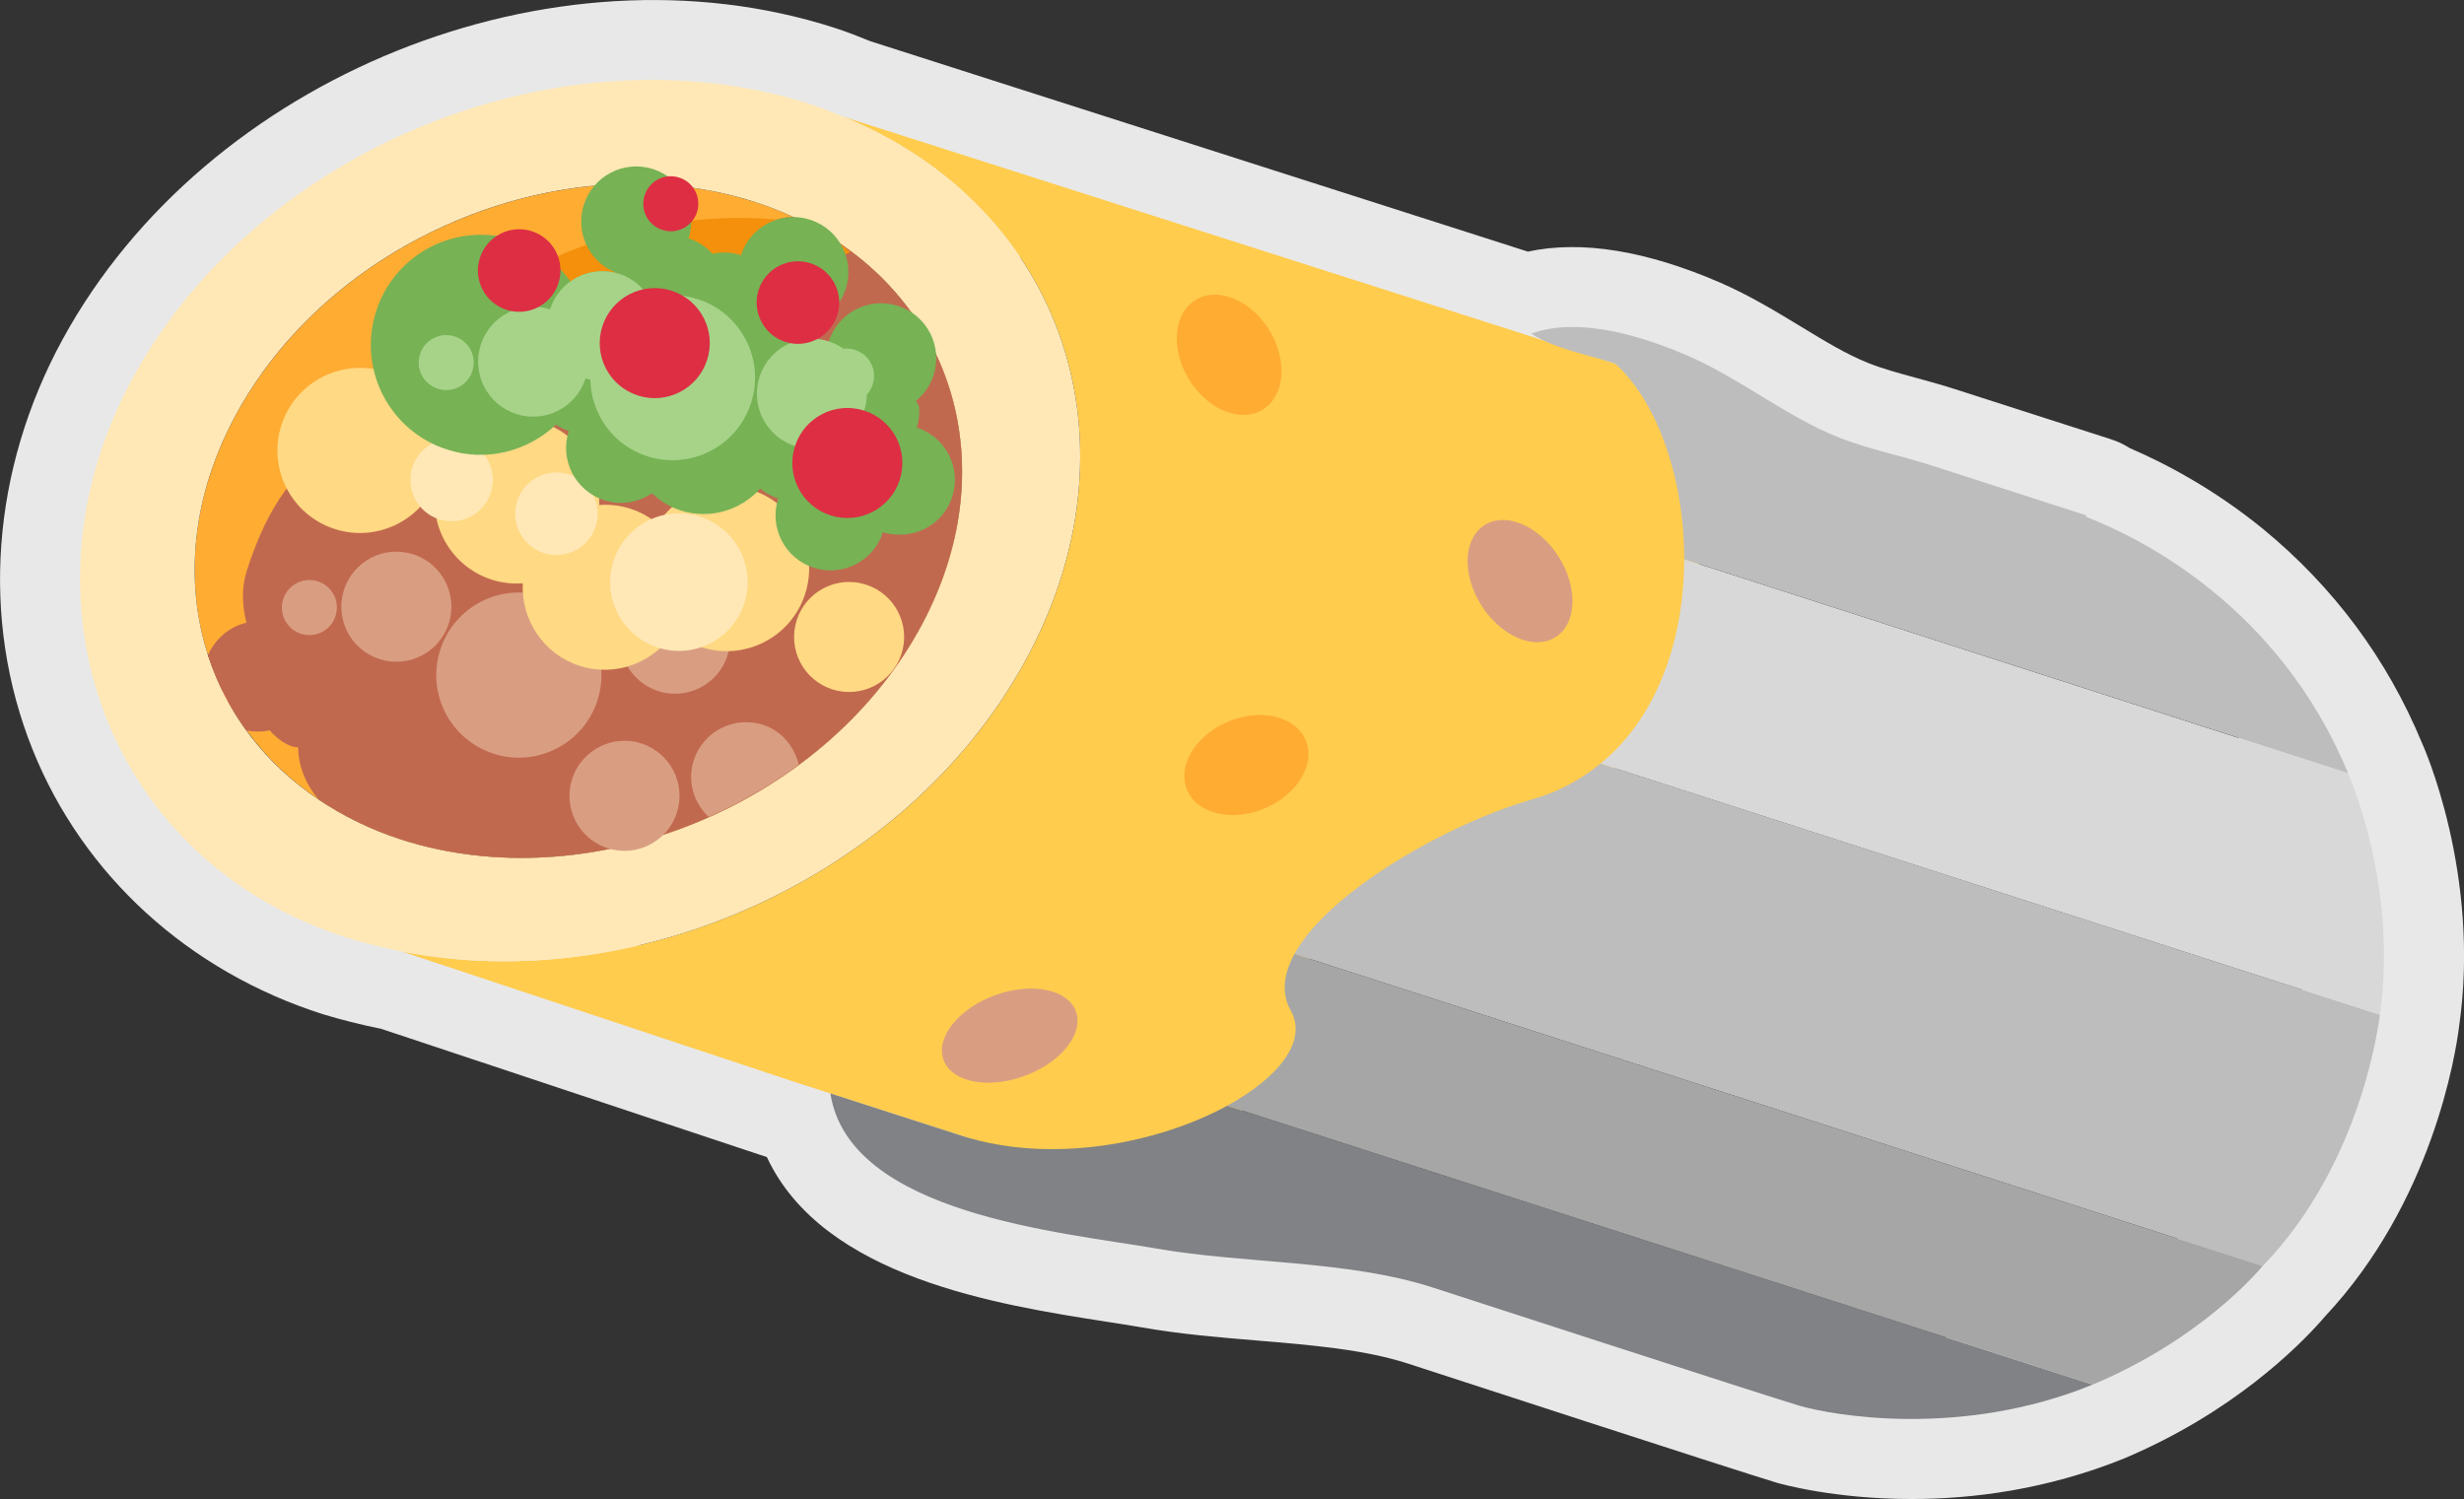 <?xml version="1.0" encoding="utf-8"?>
<!-- Generator: Adobe Illustrator 16.0.0, SVG Export Plug-In . SVG Version: 6.00 Build 0)  -->
<!DOCTYPE svg PUBLIC "-//W3C//DTD SVG 1.1//EN" "http://www.w3.org/Graphics/SVG/1.1/DTD/svg11.dtd">
<svg version="1.1" id="Layer_1" xmlns="http://www.w3.org/2000/svg" xmlns:xlink="http://www.w3.org/1999/xlink" x="0px" y="0px"
	 width="61.566px" height="37.457px" viewBox="0 0 61.566 37.457" enable-background="new 0 0 61.566 37.457" xml:space="preserve">
<rect x="0" y="0" width="61.566" height="37.457" fill="#333333" stroke="none"/>
<g>
	<g>
		<g>
			<path fill="#FFFFFF" d="M47.765,36.96c-1.864,0-3.141-0.363-3.233-0.391c-0.825-0.244-8.861-2.862-9.203-2.974
				c-1.145-0.369-2.476-0.48-3.885-0.598c-0.93-0.078-1.89-0.158-2.818-0.32c-0.261-0.046-0.556-0.092-0.879-0.142
				c-2.684-0.418-7.013-1.091-8.214-4.029l-0.183-0.058l-9.7-3.227c-0.514-0.104-0.984-0.221-1.435-0.358
				c-3.212-1.021-5.734-3.324-6.937-6.321c-1.249-3.114-0.983-6.698,0.729-9.832C5.483,2.351,13.87-1.03,20.703,1.172
				c0.297,0.095,0.585,0.21,0.873,0.327l16.576,5.306c1.262-0.312,2.816-0.069,4.637,0.718c0.711,0.312,1.34,0.695,1.949,1.065
				c0.608,0.37,1.183,0.72,1.758,0.947c0.366,0.147,0.793,0.265,1.245,0.388c0.329,0.09,0.655,0.18,0.965,0.28l3.888,1.249
				c0.139,0.045,0.267,0.108,0.381,0.187c0.861,0.365,2.045,0.982,3.256,1.968c1.698,1.397,2.981,3.125,3.817,5.139
				c0.038,0.079,1.428,3.165,0.899,6.829c-0.084,0.677-0.646,4.247-3.239,6.997c-0.022,0.029-0.047,0.058-0.072,0.085
				c-0.573,0.648-2.151,2.229-4.762,3.326C51.004,36.742,49.208,36.96,47.765,36.96z M22.242,27.138
				c0.304,1.553,4.122,2.147,5.966,2.434c0.345,0.054,0.661,0.104,0.936,0.151c0.794,0.139,1.646,0.21,2.549,0.286
				c1.517,0.126,3.085,0.257,4.562,0.733c2.885,0.94,8.5,2.764,9.125,2.949c0.025,0.008,3.09,0.841,6.35-0.481
				c1.952-0.821,3.138-1.963,3.6-2.473c0.039-0.053,0.082-0.104,0.128-0.151c2.056-2.121,2.476-5.072,2.518-5.401
				c0.403-2.807-0.664-5.218-0.675-5.241c-0.667-1.603-1.659-2.938-2.969-4.016c-1.11-0.904-2.204-1.404-2.756-1.622
				c-0.067-0.026-0.132-0.057-0.193-0.092l-3.599-1.156c-0.269-0.088-0.549-0.163-0.831-0.24c-0.516-0.142-1.048-0.287-1.568-0.496
				c-0.804-0.318-1.516-0.752-2.204-1.171c-0.549-0.333-1.067-0.648-1.588-0.877c-0.763-0.331-1.462-0.531-2.013-0.587
				c-0.393,0.324-0.939,0.438-1.452,0.259l-0.467-0.149L20.606,4.339c-0.037-0.012-0.073-0.025-0.109-0.04
				c-0.243-0.099-0.473-0.194-0.712-0.271C14.253,2.244,7.46,4.99,4.64,10.149c-1.281,2.345-1.491,4.997-0.577,7.276
				c0.88,2.195,2.672,3.819,5.046,4.574c0.362,0.111,0.764,0.21,1.212,0.297c0.063,0.013,0.126,0.029,0.187,0.05l10.699,3.544
				C21.771,26.069,22.171,26.561,22.242,27.138z"/>
		</g>
		<g>
			<path fill="#E8E8E8" d="M47.765,37.457c-1.944,0-3.277-0.38-3.374-0.408c-0.833-0.246-8.875-2.866-9.217-2.978
				c-1.089-0.351-2.393-0.46-3.772-0.575c-0.94-0.078-1.912-0.159-2.862-0.326c-0.259-0.045-0.551-0.091-0.869-0.14
				c-2.736-0.426-7.106-1.106-8.51-4.117l-9.64-3.206c-0.519-0.105-0.994-0.225-1.452-0.364c-3.36-1.069-5.997-3.478-7.255-6.614
				c-1.305-3.253-1.029-6.992,0.755-10.258c3.586-6.56,12.24-10.051,19.288-7.774c0.302,0.097,0.597,0.213,0.891,0.333l16.427,5.257
				c1.341-0.288,2.954-0.027,4.814,0.778c0.743,0.326,1.387,0.718,2.01,1.096c0.59,0.359,1.146,0.698,1.683,0.91
				c0.342,0.138,0.755,0.251,1.192,0.37c0.337,0.092,0.67,0.185,0.987,0.287l3.888,1.249c0.168,0.055,0.323,0.129,0.465,0.22
				c0.89,0.382,2.099,1.017,3.333,2.022c1.765,1.452,3.096,3.244,3.964,5.334c0.033,0.068,1.481,3.285,0.933,7.093
				c-0.086,0.694-0.668,4.393-3.355,7.253c-0.025,0.032-0.052,0.062-0.08,0.093c-0.596,0.673-2.236,2.315-4.938,3.452
				C51.129,37.23,49.265,37.457,47.765,37.457z M22.735,27.057c0.262,1.198,4.235,1.816,5.549,2.021
				c0.349,0.055,0.669,0.104,0.947,0.153c0.77,0.135,1.611,0.205,2.503,0.279c1.545,0.129,3.142,0.263,4.673,0.757
				c2.32,0.756,8.471,2.755,9.114,2.945c0.729,0.214,3.415,0.591,6.02-0.466c1.869-0.786,3.017-1.909,3.402-2.329
				c0.047-0.062,0.099-0.122,0.153-0.179c1.977-2.039,2.365-4.991,2.381-5.116c0.382-2.658-0.625-4.951-0.635-4.975
				c-0.642-1.539-1.585-2.809-2.83-3.834c-1.057-0.859-2.097-1.336-2.622-1.542c-0.072-0.028-0.142-0.061-0.209-0.097l-3.554-1.142
				c-0.262-0.085-0.534-0.159-0.809-0.234c-0.529-0.145-1.076-0.294-1.623-0.514c-0.841-0.333-1.571-0.777-2.277-1.207
				c-0.534-0.325-1.039-0.632-1.529-0.848c-0.744-0.322-1.29-0.466-1.676-0.523c-0.505,0.327-1.146,0.424-1.754,0.21l-0.445-0.142
				l-17.061-5.46c-0.05-0.017-0.099-0.034-0.146-0.054c-0.231-0.094-0.448-0.185-0.675-0.258C14.404,2.819,7.742,5.515,5.078,10.389
				c-1.209,2.214-1.41,4.711-0.552,6.852c0.823,2.053,2.505,3.574,4.733,4.283c0.34,0.104,0.726,0.199,1.157,0.283
				c0.084,0.017,0.166,0.038,0.247,0.065l10.692,3.541C22.103,25.649,22.635,26.296,22.735,27.057z"/>
		</g>
	</g>
	<g transform="matrix(1.25 0 0 -1.25 0 45)">
		<g>
			<g>
				<path fill="#FFCC4D" d="M32.6,28.61c-0.009,0.009-0.018,0.02-0.027,0.029l-1.837,0.592l-0.259,0.084l-13.624,4.353
					c4.416-1.806,6.046-6.561,3.605-10.947c-2.371-4.262-7.746-6.667-12.431-5.74l7.816-2.596l3.664-1.181
					c1.81-0.583,3.953-0.146,5.316,0.598c1.027,0.56,1.611,1.295,1.27,1.902c-0.198,0.349-0.143,0.736,0.073,1.132
					c0.697,1.27,3.125,2.629,4.753,3.09c0.534,0.151,0.981,0.402,1.366,0.716c1.165,0.952,1.67,2.534,1.671,4.084
					C33.957,26.295,33.447,27.82,32.6,28.61z"/>
			</g>
			<g>
				<g>
					<path fill="#FFAC33" d="M25.579,21.648c-0.578,0.187-1.344-0.083-1.712-0.604c-0.368-0.52-0.196-1.092,0.382-1.278
						c0.579-0.188,1.345,0.084,1.712,0.603C26.329,20.89,26.157,21.462,25.579,21.648"/>
				</g>
				<g>
					<path fill="#D99E82" d="M30.329,25.557c-0.578,0.187-1.022-0.188-0.992-0.836c0.031-0.648,0.523-1.325,1.103-1.511
						c0.578-0.186,1.022,0.188,0.991,0.836C31.4,24.695,30.907,25.371,30.329,25.557"/>
				</g>
				<g>
					<path fill="#FFAC33" d="M25.616,28.57c-0.006-0.637-0.478-1.001-1.058-0.815c-0.578,0.187-1.041,0.854-1.036,1.491
						c0.005,0.635,0.479,1.001,1.057,0.815C25.158,29.873,25.622,29.206,25.616,28.57"/>
				</g>
				<g>
					<path fill="#D99E82" d="M21.23,14.96c-0.476-0.485-1.33-0.727-1.908-0.541c-0.578,0.186-0.662,0.73-0.186,1.216
						c0.476,0.485,1.329,0.727,1.908,0.541C21.622,15.989,21.705,15.446,21.23,14.96"/>
				</g>
			</g>
		</g>
		<g>
			<g>
				<g>
					<path fill="#FFAC33" d="M18.214,29.758c-0.195,0.27-0.417,0.524-0.664,0.761c-0.084,0.082-0.173,0.162-0.266,0.238
						c-0.152,0.128-0.298,0.258-0.466,0.373c-0.003,0.001-0.005,0.002-0.006,0.004c-0.058,0.04-0.111,0.088-0.173,0.127
						c-0.005,0.005,0.005,0.018,0.002,0.024c0.001,0,0.001-0.001,0.001-0.001c-0.001,0.001-0.002,0.001-0.004,0.002
						c0.002,0,0.003,0,0.003-0.001c0,0,0,0,0,0.001c-0.001,0.001-0.016-0.006-0.02-0.006c-0.004,0-0.015-0.004-0.02-0.005
						c-0.002,0.001-0.007,0-0.007,0s-0.001-0.002-0.001-0.003c-0.002,0-0.005-0.001-0.005-0.001s-0.001-0.001-0.001-0.001
						c0.001,0.001,0.015,0.009,0.016,0.009c0.007,0.004,0.033,0.016,0.033,0.016v0.001l0.014-0.027c0,0-0.038-0.02-0.045-0.023
						l-0.005-0.002l0,0l0,0H16.6v-0.001l-0.002-0.001c0,0-0.005,0.014-0.005,0.014c-0.001,0,0.002-0.008,0.002-0.008
						c-0.002,0,0.002-0.007,0.002-0.007h-0.001h0.002c0-0.001-0.002,0-0.002,0h-0.001l0,0c-0.27,0.224-0.472,0.285-0.723,0.402
						l-0.004,0.007l-0.002,0.004c-0.113,0.001-0.226-0.016-0.332-0.048c-0.002,0-0.002,0.002-0.004,0.002
						c0.107,0.034,0.218,0.052,0.332,0.051c0.001,0,0.001,0,0.001,0c0.001,0,0.001,0.001,0.002,0.001
						c-0.013,0.005-0.025,0.011-0.037,0.016c-0.23,0.105-0.471,0.2-0.723,0.281c-0.045,0.014-0.09,0.027-0.135,0.04
						c-0.009,0.003-0.017,0.005-0.027,0.009c-0.355,0.105-0.718,0.186-1.085,0.238c-0.007,0.002-0.014,0.002-0.021,0.003
						c-0.027,0.005-0.057,0.009-0.089,0.011c-0.064,0.008-0.127,0.016-0.191,0.023c-0.177,0.018-0.354,0.031-0.531,0.038
						c-0.38,0.015-0.762,0.004-1.143-0.032l0,0c-2.88-0.271-5.708-1.955-7.127-4.506c-0.918-1.65-1.077-3.366-0.606-4.852
						c-0.001-0.001-0.002-0.001-0.002-0.002c0.001-0.002,0-0.003,0-0.003c0.001,0,0.002,0,0.003-0.001
						c0.001-0.002,0.002-0.005,0.002-0.007c0.001,0.001,0.002,0.004,0.003,0.006c0.005-0.002,0.01-0.003,0.015-0.004
						c0.001-0.009,0.002-0.021,0.003-0.027c0.001-0.002,0-0.009,0-0.009c0.001-0.001-0.002-0.005-0.002-0.006
						c0.019-0.058,0.037-0.117,0.059-0.174c0.003-0.008,0.005-0.017,0.008-0.025c0.02-0.052,0.04-0.104,0.061-0.155
						c0.005-0.014,0.011-0.029,0.016-0.043c0.02-0.047,0.041-0.093,0.062-0.139c0.009-0.02,0.017-0.04,0.026-0.059
						c0.02-0.041,0.039-0.082,0.059-0.123c0.013-0.025,0.025-0.05,0.038-0.075c0.018-0.035,0.037-0.07,0.056-0.105
						c0.016-0.03,0.033-0.06,0.05-0.091c0.017-0.03,0.035-0.06,0.053-0.09c-0.018,0.03-0.036,0.06-0.053,0.09
						c-0.017,0.03-0.034,0.061-0.05,0.091c-0.02,0.035-0.038,0.07-0.056,0.105c-0.013,0.025-0.026,0.05-0.038,0.075
						c-0.02,0.041-0.04,0.081-0.059,0.123c-0.009,0.019-0.017,0.039-0.027,0.058c-0.02,0.047-0.041,0.093-0.061,0.14
						c-0.006,0.014-0.011,0.028-0.017,0.042c-0.021,0.052-0.041,0.103-0.061,0.155c-0.003,0.008-0.005,0.016-0.009,0.024
						c-0.02,0.055-0.041,0.111-0.059,0.167c0.017-0.052,0.036-0.104,0.055-0.155c0.005-0.012,0.009-0.024,0.013-0.036
						c0-0.002,0.001-0.002,0.001-0.003c0.016-0.041,0.032-0.083,0.049-0.123c0.004-0.011,0.009-0.023,0.013-0.034
						c0.005-0.013,0.009-0.025,0.014-0.037c0.021-0.05,0.043-0.098,0.065-0.147c0.002-0.005,0.005-0.01,0.007-0.015
						c0.005-0.01,0.009-0.021,0.014-0.031c0-0.001,0.001-0.002,0.002-0.003c0.001-0.002,0.002-0.004,0.002-0.006
						c0.017-0.037,0.036-0.073,0.054-0.11c0.002-0.005-0.015-0.021-0.012-0.027c0.009-0.018-0.002-0.046,0.008-0.064
						c0.001-0.002,0.002-0.004,0.003-0.006c0.001-0.002,0.001-0.002,0.002-0.003c0.002-0.002,0.023,0.005,0.023,0.003
						c0.017-0.033,0.045-0.059,0.062-0.091c0.002-0.005,0.009-0.006,0.012-0.011c0.015-0.027,0.031-0.052,0.046-0.077
						c0.02-0.034,0.041-0.067,0.061-0.101c0.002-0.002,0.003-0.003,0.004-0.005c0.013-0.022,0.027-0.042,0.04-0.064
						c0.004-0.006,0.008-0.013,0.012-0.02c0.005-0.008,0.01-0.016,0.016-0.023c0.013-0.02,0.025-0.04,0.038-0.059
						c0.002-0.004,0.004-0.007,0.006-0.01c0.002-0.002,0.002-0.003,0.003-0.005c0.016-0.023,0.031-0.047,0.047-0.07
						c0.003-0.005,0.005-0.009,0.009-0.013c0.023-0.033,0.045-0.066,0.069-0.098c0.007-0.009,0.013-0.019,0.02-0.028h0.001
						c0.005-0.006,0.01-0.012,0.015-0.02c0.147-0.02,0.147-0.02,0.001,0c0.381-0.52,0.861-0.981,1.434-1.363
						c0.391-0.261,0.82-0.488,1.293-0.67c0.113-0.044,0.229-0.086,0.347-0.124c1.336-0.43,2.781-0.471,4.179-0.188c0,0,0,0-0.001,0
						c0.36,0.073,0.717,0.168,1.068,0.283c2.12,0.695,4.021,2.136,5.103,4.082c0.339,0.609,0.573,1.227,0.713,1.839
						c0.254,1.116,0.187,2.212-0.166,3.197c-0.059,0.164-0.127,0.326-0.201,0.484C18.572,29.209,18.406,29.491,18.214,29.758z
						 M4.176,22.916c0,0-0.001,0.001-0.002,0.002C4.175,22.918,4.176,22.917,4.176,22.916C4.176,22.917,4.176,22.916,4.176,22.916z"
						/>
				</g>
				<g>
					<path fill="#FFAC33" d="M16.6,31.259c-0.005,0.003-0.012,0.008-0.017,0.011l-0.004-0.002
						C16.587,31.266,16.592,31.262,16.6,31.259"/>
				</g>
			</g>
			<g>
				<path fill="#C1694F" d="M4.155,22.9c0.003-0.009,0.008-0.018,0.012-0.029c-0.004,0.011-0.007,0.022-0.01,0.032
					C4.156,22.902,4.155,22.902,4.155,22.9"/>
			</g>
			<g>
				<path fill="#FFE8B6" d="M16.852,33.668c-0.215,0.088-0.43,0.177-0.659,0.251c-4.914,1.584-11.009-0.841-13.533-5.462
					C0.205,23.963,2.17,18.766,6.924,17.26c0.362-0.115,0.731-0.205,1.103-0.279c4.685-0.927,10.059,1.478,12.43,5.74
					C22.898,27.107,21.27,31.862,16.852,33.668z M18.363,23.396c-1.956-3.518-6.591-5.388-10.348-4.176
					c-0.612,0.196-1.156,0.47-1.641,0.793c-1.078,0.719-1.831,1.716-2.207,2.858c-0.004,0.011-0.009,0.02-0.012,0.029
					c0,0.002,0.001,0.002,0.002,0.003c-0.48,1.492-0.327,3.219,0.598,4.879c1.957,3.518,6.591,5.388,10.348,4.176
					c0.544-0.174,1.033-0.41,1.477-0.686l0.002-0.002c0.006-0.003,0.012-0.008,0.017-0.011
					C19.21,29.623,20.034,26.398,18.363,23.396z"/>
			</g>
			<g>
				<path fill="#C1694F" d="M18.364,23.396c1.67,3.001,0.846,6.227-1.764,7.863c-0.008,0.002-0.013,0.007-0.021,0.009l0.004,0.002
					c-0.002,0.001-0.002,0.001-0.002,0.002L9.605,27.77c-1.245,0.087-2.109-0.222-2.798-0.596c-1.073-0.58-1.564-1.623-1.874-2.583
					c-0.11-0.342-0.092-0.706-0.007-1.04c-0.334-0.073-0.621-0.315-0.77-0.648c0.004-0.01,0.007-0.021,0.011-0.03
					c0.173-0.526,0.427-1.026,0.756-1.477c0.157-0.028,0.316-0.029,0.466,0.005c0.127-0.143,0.278-0.268,0.473-0.33
					c0.031-0.01,0.064-0.004,0.097-0.011c0.006-0.391,0.162-0.754,0.412-1.045c0,0,0.001-0.001,0.002-0.002
					c0.484-0.323,1.029-0.595,1.64-0.794C11.773,18.008,16.407,19.878,18.364,23.396"/>
			</g>
			<g>
				<path fill="#F4900C" d="M9.71,27.562l7.29,3.4c-0.261,0.209-0.555,0.402-0.895,0.576c-3.524,0.577-7.485-1.247-9.257-4.43
					l0.012-0.038C7.549,27.444,8.466,27.649,9.71,27.562"/>
			</g>
			<g>
				<g>
					<path fill="#D99E82" d="M8.97,23.534c-0.187-0.578-0.807-0.896-1.385-0.709c-0.578,0.187-0.895,0.805-0.709,1.384
						c0.188,0.579,0.806,0.896,1.384,0.71C8.838,24.733,9.156,24.112,8.97,23.534"/>
				</g>
				<g>
					<path fill="#D99E82" d="M11.942,21.999c-0.28-0.868-1.21-1.344-2.077-1.065c-0.866,0.28-1.345,1.209-1.064,2.077
						c0.28,0.868,1.209,1.344,2.076,1.064C11.745,23.796,12.222,22.867,11.942,21.999"/>
				</g>
				<g>
					<path fill="#D99E82" d="M14.542,22.895c-0.187-0.578-0.807-0.896-1.385-0.71c-0.578,0.187-0.895,0.805-0.709,1.385
						c0.188,0.578,0.806,0.895,1.384,0.709C14.41,24.092,14.728,23.473,14.542,22.895"/>
				</g>
				<g>
					<path fill="#D99E82" d="M6.707,23.686c-0.093-0.29-0.402-0.448-0.691-0.355c-0.29,0.094-0.448,0.403-0.355,0.692
						c0.093,0.289,0.402,0.448,0.692,0.355C6.642,24.285,6.801,23.976,6.707,23.686"/>
				</g>
				<g>
					<path fill="#D99E82" d="M13.53,19.754c-0.187-0.578-0.805-0.895-1.384-0.71c-0.578,0.187-0.896,0.805-0.71,1.385
						c0.188,0.578,0.807,0.896,1.385,0.709C13.398,20.951,13.716,20.332,13.53,19.754"/>
				</g>
				<g>
					<path fill="#D99E82" d="M15.252,21.51c-0.578,0.186-1.198-0.131-1.385-0.709c-0.134-0.417,0-0.85,0.298-1.132
						c0.636,0.283,1.243,0.631,1.801,1.044C15.879,21.073,15.63,21.387,15.252,21.51"/>
				</g>
			</g>
			<g>
				<g>
					<path fill="#FFD983" d="M7.702,28.566c-0.866,0.28-1.796-0.196-2.077-1.064c-0.28-0.868,0.198-1.797,1.065-2.077
						c0.866-0.279,1.796,0.196,2.076,1.064C9.046,27.357,8.569,28.287,7.702,28.566z"/>
				</g>
				<g>
					<path fill="#FFD983" d="M17.31,24.313c-0.578,0.187-1.197-0.13-1.384-0.709c-0.186-0.579,0.131-1.198,0.709-1.384
						c0.58-0.186,1.198,0.131,1.385,0.709C18.206,23.507,17.889,24.127,17.31,24.313z"/>
				</g>
				<g>
					<path fill="#FFD983" d="M15.03,26.204c-0.725,0.234-1.487-0.066-1.884-0.675c-0.158,0.131-0.341,0.236-0.547,0.302
						c-0.207,0.067-0.417,0.088-0.621,0.074c0.034,0.726-0.41,1.414-1.135,1.648c-0.868,0.28-1.797-0.196-2.077-1.064
						c-0.28-0.868,0.196-1.797,1.064-2.077c0.207-0.066,0.416-0.087,0.62-0.073c-0.034-0.727,0.41-1.415,1.136-1.649
						c0.725-0.234,1.487,0.066,1.884,0.675c0.158-0.13,0.341-0.236,0.548-0.302c0.868-0.28,1.796,0.196,2.076,1.064
						C16.374,24.995,15.898,25.924,15.03,26.204z"/>
				</g>
			</g>
			<g>
				<g>
					<path fill="#FFE8B6" d="M13.992,25.672c-0.722,0.233-1.498-0.165-1.73-0.887c-0.233-0.723,0.165-1.498,0.887-1.73
						c0.723-0.233,1.498,0.164,1.73,0.887C15.112,24.663,14.715,25.439,13.992,25.672z"/>
				</g>
				<g>
					<path fill="#FFE8B6" d="M11.375,26.516c-0.434,0.139-0.898-0.099-1.038-0.532c-0.139-0.434,0.099-0.898,0.532-1.039
						c0.434-0.14,0.898,0.098,1.038,0.533C12.047,25.911,11.809,26.376,11.375,26.516z"/>
				</g>
				<g>
					<path fill="#FFE8B6" d="M9.281,27.191c-0.434,0.139-0.898-0.099-1.039-0.533c-0.138-0.433,0.1-0.898,0.533-1.038
						c0.434-0.14,0.898,0.098,1.038,0.532C9.953,26.586,9.715,27.051,9.281,27.191z"/>
				</g>
			</g>
			<g>
				<path fill="#77B255" d="M17.951,29.885c-0.578,0.187-1.198-0.131-1.384-0.709c-0.062-0.192-0.064-0.387-0.023-0.57
					c-0.141-0.125-0.252-0.284-0.314-0.477c0.185,0.573-0.125,1.188-0.694,1.38c0.573-0.175,1.184,0.141,1.369,0.714
					c0.187,0.578-0.131,1.198-0.709,1.384c-0.578,0.187-1.198-0.131-1.385-0.709l-0.008,0.003c-0.188,0.06-0.381,0.066-0.562,0.026
					c-0.125,0.138-0.287,0.247-0.477,0.308c0.187,0.578-0.131,1.198-0.709,1.385c-0.578,0.186-1.198-0.132-1.384-0.71
					c-0.187-0.577,0.13-1.196,0.707-1.384c-0.344,0.11-0.701,0.039-0.973-0.156c-0.266,0.377-0.645,0.678-1.118,0.83
					c-1.156,0.373-2.395-0.262-2.768-1.42c-0.373-1.156,0.262-2.395,1.419-2.767c0.79-0.255,1.61-0.032,2.175,0.497
					c0.079-0.05,0.163-0.095,0.256-0.126c-0.187-0.578,0.131-1.197,0.709-1.384c0.334-0.109,0.682-0.044,0.953,0.14
					c0.159-0.149,0.348-0.27,0.57-0.343c0.59-0.189,1.207,0.002,1.594,0.436c0.104-0.086,0.224-0.154,0.36-0.198
					c-0.186-0.578,0.131-1.198,0.71-1.384c0.578-0.187,1.198,0.131,1.384,0.709c0.111-0.035,0.223-0.048,0.334-0.048
					c0.012,0,0.025-0.001,0.038-0.001c0.452,0.014,0.867,0.303,1.013,0.758c0.187,0.578-0.131,1.198-0.709,1.384
					c0.044,0.14,0.057,0.281,0.047,0.419c-0.019,0.039-0.041,0.077-0.061,0.116c0.159,0.13,0.283,0.303,0.351,0.512
					C18.847,29.079,18.529,29.699,17.951,29.885z"/>
			</g>
			<g>
				<g>
					<path fill="#A6D388" d="M9.087,29.275c-0.29,0.093-0.599-0.066-0.691-0.355c-0.094-0.289,0.065-0.598,0.355-0.691
						c0.288-0.095,0.598,0.064,0.691,0.354C9.535,28.873,9.377,29.183,9.087,29.275z"/>
				</g>
				<g>
					<path fill="#A6D388" d="M16.566,29.176c-0.578,0.187-1.197-0.13-1.384-0.709c-0.186-0.579,0.131-1.198,0.709-1.384
						c0.579-0.186,1.198,0.131,1.384,0.709C17.462,28.37,17.145,28.988,16.566,29.176z"/>
				</g>
				<g>
					<path fill="#A6D388" d="M13.949,30.02c-0.326,0.105-0.659,0.103-0.963,0.015c-0.132,0.223-0.341,0.405-0.608,0.491
						c-0.578,0.186-1.198-0.131-1.384-0.709c-0.579,0.186-1.198-0.131-1.384-0.709c-0.186-0.579,0.131-1.198,0.709-1.384
						c0.578-0.187,1.197,0.13,1.384,0.709c0.032-0.011,0.064-0.013,0.097-0.021c0.015-0.683,0.449-1.311,1.136-1.532
						c0.868-0.28,1.797,0.196,2.077,1.064C15.293,28.811,14.817,29.74,13.949,30.02z"/>
				</g>
				<g>
					<path fill="#A6D388" d="M17.445,28.315c-0.093-0.29-0.403-0.448-0.691-0.355c-0.29,0.093-0.448,0.403-0.355,0.691
						c0.092,0.29,0.402,0.448,0.691,0.355C17.38,28.914,17.538,28.605,17.445,28.315"/>
				</g>
			</g>
			<g>
				<g>
					<path fill="#DD2E44" d="M10.631,31.378c-0.434,0.139-0.898-0.099-1.039-0.533c-0.139-0.433,0.099-0.898,0.532-1.038
						c0.434-0.14,0.899,0.098,1.039,0.532C11.303,30.773,11.065,31.238,10.631,31.378z"/>
				</g>
				<g>
					<path fill="#DD2E44" d="M16.202,30.737c-0.433,0.139-0.898-0.099-1.038-0.532c-0.139-0.434,0.099-0.898,0.532-1.039
						c0.434-0.14,0.899,0.098,1.039,0.533C16.875,30.133,16.637,30.598,16.202,30.737z"/>
				</g>
				<g>
					<path fill="#DD2E44" d="M15.891,27.082c-0.186-0.579,0.131-1.198,0.709-1.384c0.579-0.186,1.198,0.131,1.384,0.709
						c0.187,0.578-0.13,1.198-0.709,1.384C16.698,27.978,16.079,27.661,15.891,27.082z"/>
				</g>
				<g>
					<path fill="#DD2E44" d="M12.041,29.479c-0.186-0.58,0.131-1.198,0.709-1.385c0.579-0.186,1.198,0.132,1.384,0.71
						c0.187,0.578-0.13,1.197-0.709,1.384C12.848,30.374,12.228,30.057,12.041,29.479z"/>
				</g>
				<g>
					<path fill="#DD2E44" d="M13.932,31.759c0.093,0.29-0.066,0.599-0.355,0.691c-0.29,0.094-0.599-0.065-0.692-0.355
						c-0.094-0.288,0.065-0.598,0.355-0.691C13.529,31.31,13.838,31.469,13.932,31.759z"/>
				</g>
			</g>
		</g>
		<g>
			<g>
				<path fill="#BDBDBD" d="M31.993,20.737c-0.383-0.313-0.831-0.565-1.364-0.716c-1.628-0.462-4.058-1.82-4.754-3.091l19.354-6.238
					c2.016,2.084,2.333,4.962,2.342,5.023L31.993,20.737z"/>
			</g>
			<g>
				<path fill="#808285" d="M24.531,13.896c-1.362-0.744-3.505-1.181-5.315-0.598l-2.617,0.844c0.37-2.416,4.653-2.776,6.506-3.099
					c1.781-0.311,3.817-0.228,5.532-0.78c0,0,6.674-2.17,7.329-2.363c0.655-0.193,3.232-0.655,5.864,0.421L24.531,13.896z"/>
			</g>
			<g>
				<path fill="#A6A6A6" d="M25.875,16.93c-0.216-0.395-0.271-0.783-0.074-1.131c0.342-0.608-0.243-1.341-1.27-1.902L41.83,8.321
					c2.209,0.926,3.341,2.308,3.399,2.371L25.875,16.93z"/>
			</g>
			<g>
				<path fill="#D8D8D8" d="M33.665,24.82c-0.001-1.55-0.506-3.131-1.672-4.084l15.578-5.021c0.366,2.548-0.595,4.727-0.637,4.828
					L33.665,24.82z"/>
			</g>
			<g>
				<g id="SVGCleanerId_0_2_">
					<path fill="#BDBDBD" d="M41.695,25.67l0.009,0.027c-1.035,0.334-2.07,0.668-3.106,1.002c-0.597,0.192-1.263,0.326-1.84,0.555
						c-1.048,0.416-1.962,1.173-3.003,1.627c-0.901,0.391-2.19,0.8-3.149,0.449c0.473-0.303,1.133-0.42,1.677-0.596
						c0.863-0.78,1.384-2.326,1.383-3.913l13.27-4.276C45.561,23.857,42.837,25.226,41.695,25.67"/>
				</g>
			</g>
		</g>
	</g>
</g>
</svg>
